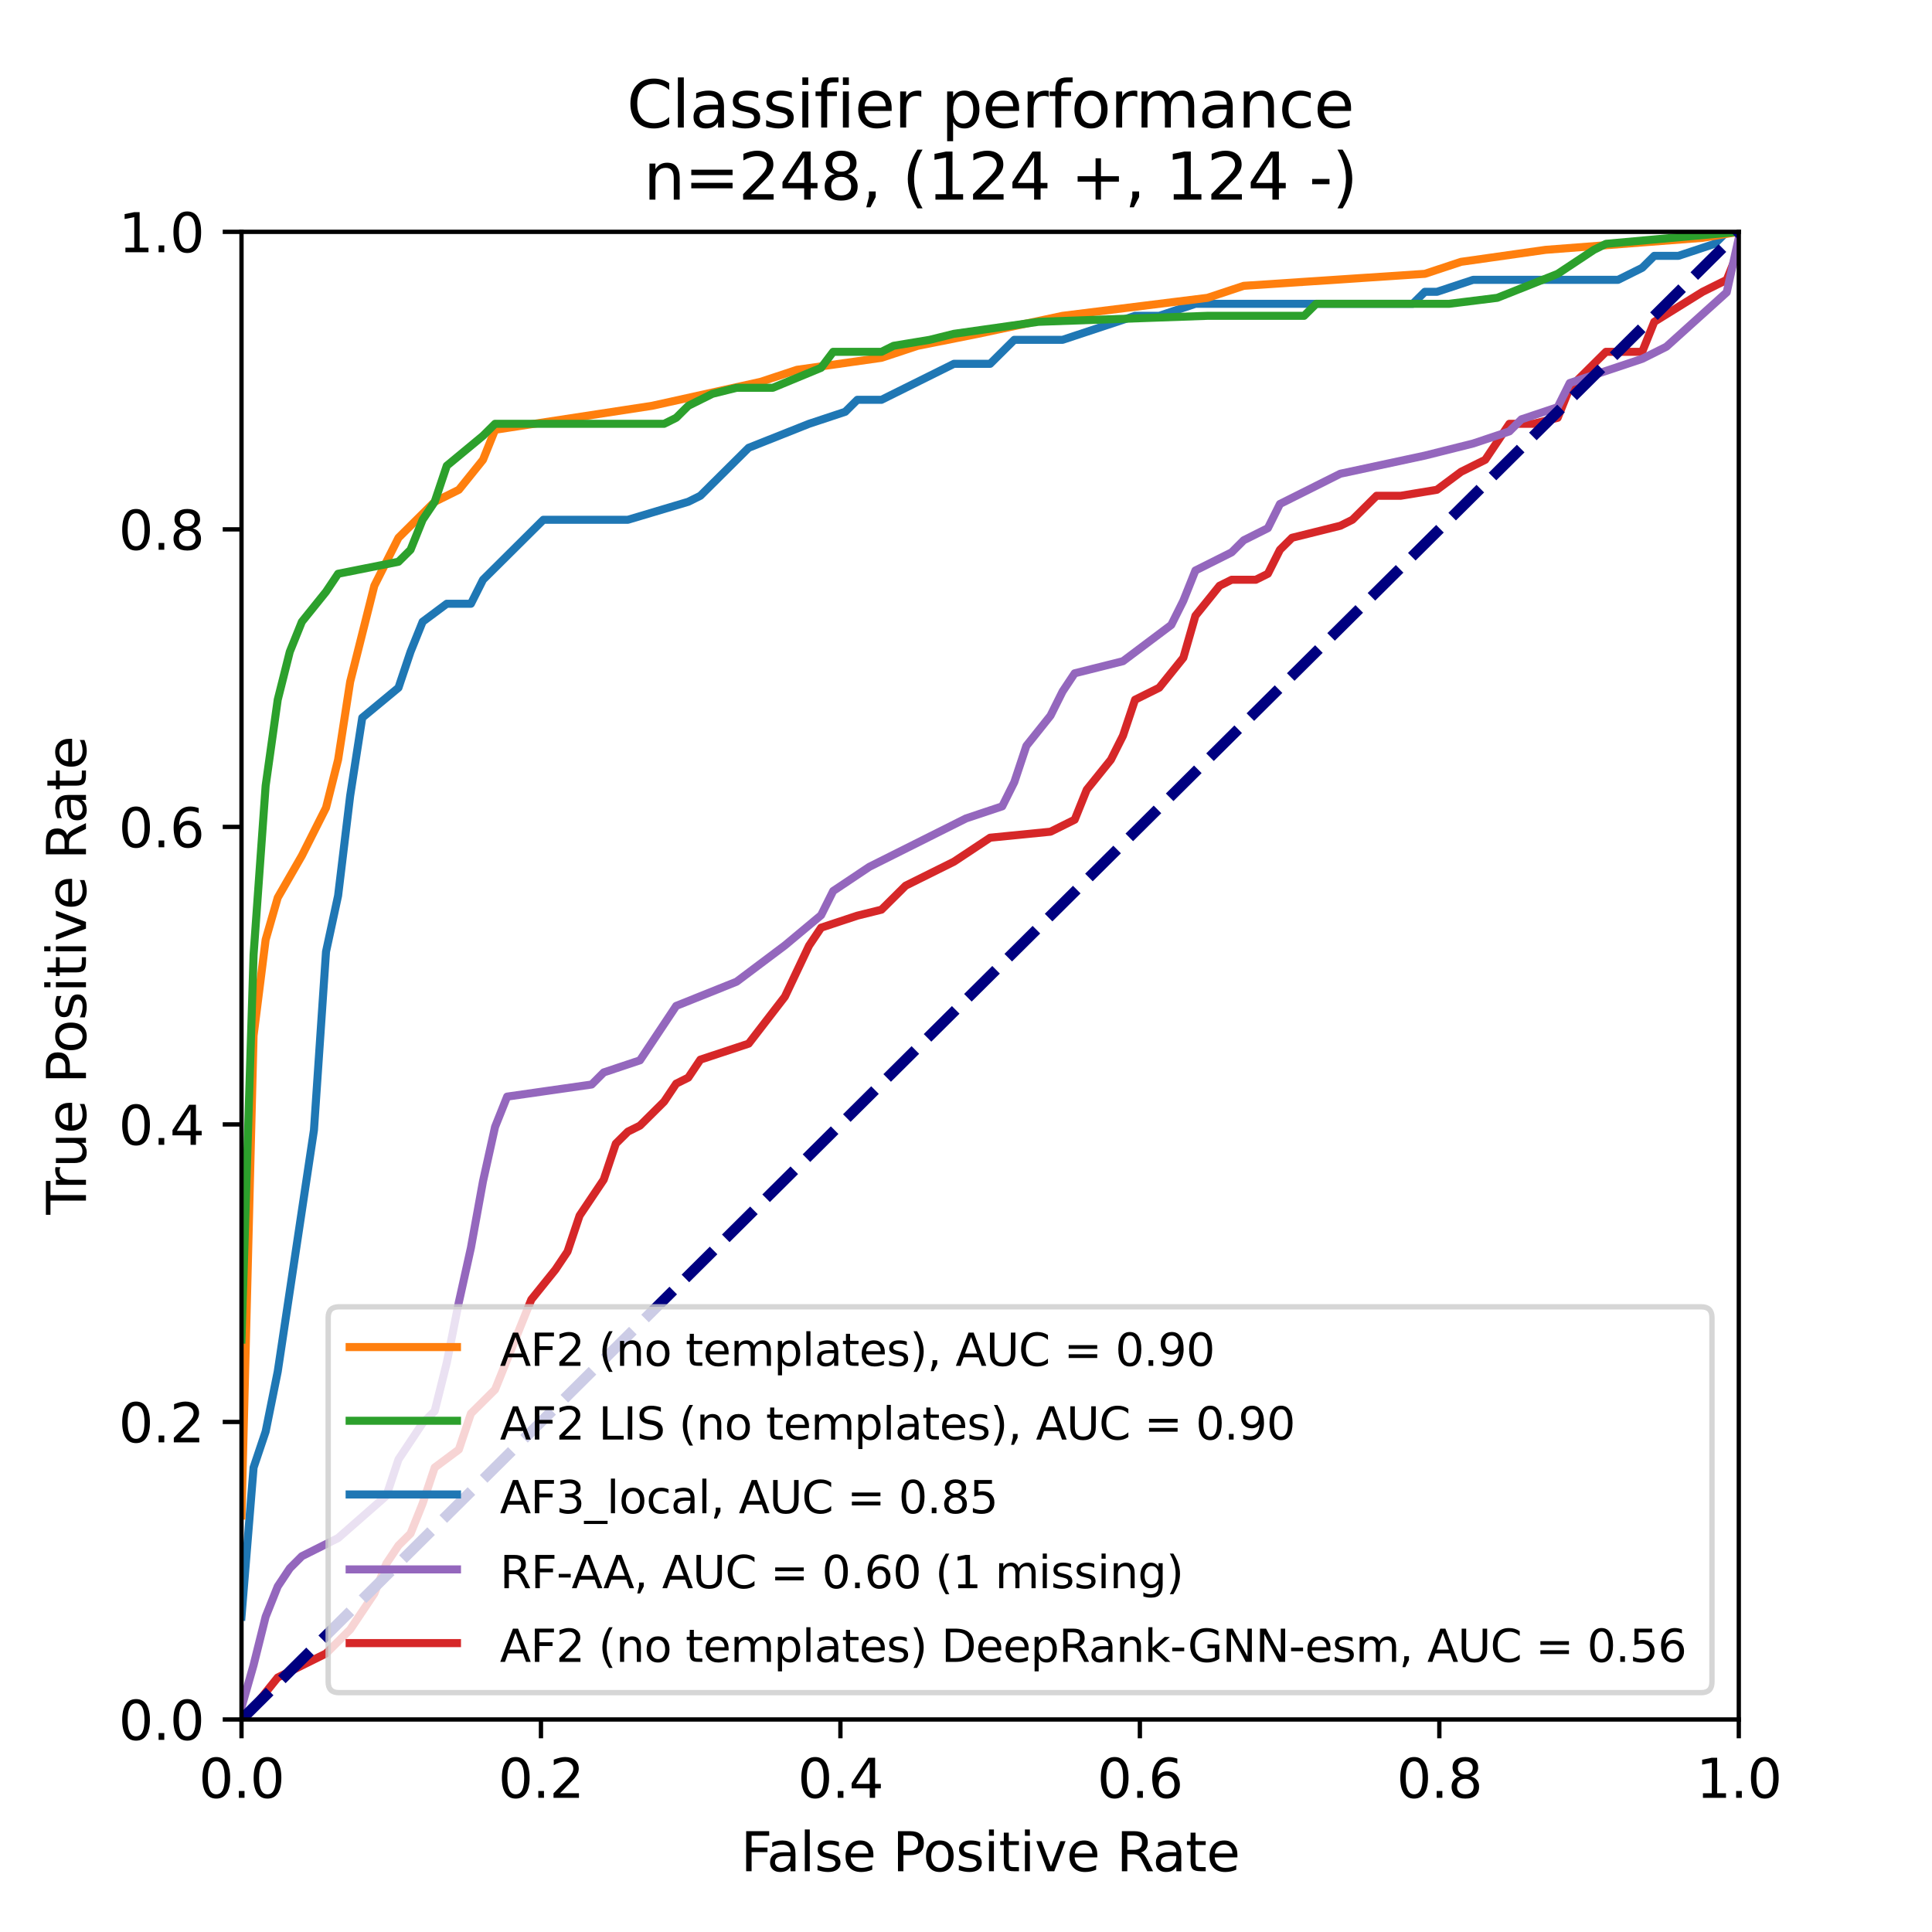 <?xml version="1.0" encoding="utf-8" standalone="no"?>
<!DOCTYPE svg PUBLIC "-//W3C//DTD SVG 1.1//EN"
  "http://www.w3.org/Graphics/SVG/1.1/DTD/svg11.dtd">
<svg xmlns:xlink="http://www.w3.org/1999/xlink" width="360pt" height="360pt" viewBox="0 0 360 360" xmlns="http://www.w3.org/2000/svg" version="1.1">
 <defs>
  <style type="text/css">*{stroke-linejoin: round; stroke-linecap: butt}</style>
 </defs>
 <g id="figure_1">
  <g id="patch_1">
   <path d="M 0 360 
L 360 360 
L 360 0 
L 0 0 
z
" style="fill: #ffffff"/>
  </g>
  <g id="axes_1">
   <g id="patch_2">
    <path d="M 45 320.4 
L 324 320.4 
L 324 43.2 
L 45 43.2 
z
" style="fill: #ffffff"/>
   </g>
   <g id="matplotlib.axis_1">
    <g id="xtick_1">
     <g id="line2d_1">
      <defs>
       <path id="m366163e152" d="M 0 0 
L 0 3.5 
" style="stroke: #000000; stroke-width: 0.8"/>
      </defs>
      <g>
       <use xlink:href="#m366163e152" x="45" y="320.4" style="stroke: #000000; stroke-width: 0.8"/>
      </g>
     </g>
     <g id="text_1">
      <!-- 0.0 -->
      <g transform="translate(37.048 334.998) scale(0.1 -0.1)">
       <defs>
        <path id="DejaVuSans-30" d="M 2034 4250 
Q 1547 4250 1301 3770 
Q 1056 3291 1056 2328 
Q 1056 1369 1301 889 
Q 1547 409 2034 409 
Q 2525 409 2770 889 
Q 3016 1369 3016 2328 
Q 3016 3291 2770 3770 
Q 2525 4250 2034 4250 
z
M 2034 4750 
Q 2819 4750 3233 4129 
Q 3647 3509 3647 2328 
Q 3647 1150 3233 529 
Q 2819 -91 2034 -91 
Q 1250 -91 836 529 
Q 422 1150 422 2328 
Q 422 3509 836 4129 
Q 1250 4750 2034 4750 
z
" transform="scale(0.016)"/>
        <path id="DejaVuSans-2e" d="M 684 794 
L 1344 794 
L 1344 0 
L 684 0 
L 684 794 
z
" transform="scale(0.016)"/>
       </defs>
       <use xlink:href="#DejaVuSans-30"/>
       <use xlink:href="#DejaVuSans-2e" transform="translate(63.623 0)"/>
       <use xlink:href="#DejaVuSans-30" transform="translate(95.41 0)"/>
      </g>
     </g>
    </g>
    <g id="xtick_2">
     <g id="line2d_2">
      <g>
       <use xlink:href="#m366163e152" x="100.8" y="320.4" style="stroke: #000000; stroke-width: 0.8"/>
      </g>
     </g>
     <g id="text_2">
      <!-- 0.2 -->
      <g transform="translate(92.848 334.998) scale(0.1 -0.1)">
       <defs>
        <path id="DejaVuSans-32" d="M 1228 531 
L 3431 531 
L 3431 0 
L 469 0 
L 469 531 
Q 828 903 1448 1529 
Q 2069 2156 2228 2338 
Q 2531 2678 2651 2914 
Q 2772 3150 2772 3378 
Q 2772 3750 2511 3984 
Q 2250 4219 1831 4219 
Q 1534 4219 1204 4116 
Q 875 4013 500 3803 
L 500 4441 
Q 881 4594 1212 4672 
Q 1544 4750 1819 4750 
Q 2544 4750 2975 4387 
Q 3406 4025 3406 3419 
Q 3406 3131 3298 2873 
Q 3191 2616 2906 2266 
Q 2828 2175 2409 1742 
Q 1991 1309 1228 531 
z
" transform="scale(0.016)"/>
       </defs>
       <use xlink:href="#DejaVuSans-30"/>
       <use xlink:href="#DejaVuSans-2e" transform="translate(63.623 0)"/>
       <use xlink:href="#DejaVuSans-32" transform="translate(95.41 0)"/>
      </g>
     </g>
    </g>
    <g id="xtick_3">
     <g id="line2d_3">
      <g>
       <use xlink:href="#m366163e152" x="156.6" y="320.4" style="stroke: #000000; stroke-width: 0.8"/>
      </g>
     </g>
     <g id="text_3">
      <!-- 0.4 -->
      <g transform="translate(148.648 334.998) scale(0.1 -0.1)">
       <defs>
        <path id="DejaVuSans-34" d="M 2419 4116 
L 825 1625 
L 2419 1625 
L 2419 4116 
z
M 2253 4666 
L 3047 4666 
L 3047 1625 
L 3713 1625 
L 3713 1100 
L 3047 1100 
L 3047 0 
L 2419 0 
L 2419 1100 
L 313 1100 
L 313 1709 
L 2253 4666 
z
" transform="scale(0.016)"/>
       </defs>
       <use xlink:href="#DejaVuSans-30"/>
       <use xlink:href="#DejaVuSans-2e" transform="translate(63.623 0)"/>
       <use xlink:href="#DejaVuSans-34" transform="translate(95.41 0)"/>
      </g>
     </g>
    </g>
    <g id="xtick_4">
     <g id="line2d_4">
      <g>
       <use xlink:href="#m366163e152" x="212.4" y="320.4" style="stroke: #000000; stroke-width: 0.8"/>
      </g>
     </g>
     <g id="text_4">
      <!-- 0.6 -->
      <g transform="translate(204.448 334.998) scale(0.1 -0.1)">
       <defs>
        <path id="DejaVuSans-36" d="M 2113 2584 
Q 1688 2584 1439 2293 
Q 1191 2003 1191 1497 
Q 1191 994 1439 701 
Q 1688 409 2113 409 
Q 2538 409 2786 701 
Q 3034 994 3034 1497 
Q 3034 2003 2786 2293 
Q 2538 2584 2113 2584 
z
M 3366 4563 
L 3366 3988 
Q 3128 4100 2886 4159 
Q 2644 4219 2406 4219 
Q 1781 4219 1451 3797 
Q 1122 3375 1075 2522 
Q 1259 2794 1537 2939 
Q 1816 3084 2150 3084 
Q 2853 3084 3261 2657 
Q 3669 2231 3669 1497 
Q 3669 778 3244 343 
Q 2819 -91 2113 -91 
Q 1303 -91 875 529 
Q 447 1150 447 2328 
Q 447 3434 972 4092 
Q 1497 4750 2381 4750 
Q 2619 4750 2861 4703 
Q 3103 4656 3366 4563 
z
" transform="scale(0.016)"/>
       </defs>
       <use xlink:href="#DejaVuSans-30"/>
       <use xlink:href="#DejaVuSans-2e" transform="translate(63.623 0)"/>
       <use xlink:href="#DejaVuSans-36" transform="translate(95.41 0)"/>
      </g>
     </g>
    </g>
    <g id="xtick_5">
     <g id="line2d_5">
      <g>
       <use xlink:href="#m366163e152" x="268.2" y="320.4" style="stroke: #000000; stroke-width: 0.8"/>
      </g>
     </g>
     <g id="text_5">
      <!-- 0.8 -->
      <g transform="translate(260.248 334.998) scale(0.1 -0.1)">
       <defs>
        <path id="DejaVuSans-38" d="M 2034 2216 
Q 1584 2216 1326 1975 
Q 1069 1734 1069 1313 
Q 1069 891 1326 650 
Q 1584 409 2034 409 
Q 2484 409 2743 651 
Q 3003 894 3003 1313 
Q 3003 1734 2745 1975 
Q 2488 2216 2034 2216 
z
M 1403 2484 
Q 997 2584 770 2862 
Q 544 3141 544 3541 
Q 544 4100 942 4425 
Q 1341 4750 2034 4750 
Q 2731 4750 3128 4425 
Q 3525 4100 3525 3541 
Q 3525 3141 3298 2862 
Q 3072 2584 2669 2484 
Q 3125 2378 3379 2068 
Q 3634 1759 3634 1313 
Q 3634 634 3220 271 
Q 2806 -91 2034 -91 
Q 1263 -91 848 271 
Q 434 634 434 1313 
Q 434 1759 690 2068 
Q 947 2378 1403 2484 
z
M 1172 3481 
Q 1172 3119 1398 2916 
Q 1625 2713 2034 2713 
Q 2441 2713 2670 2916 
Q 2900 3119 2900 3481 
Q 2900 3844 2670 4047 
Q 2441 4250 2034 4250 
Q 1625 4250 1398 4047 
Q 1172 3844 1172 3481 
z
" transform="scale(0.016)"/>
       </defs>
       <use xlink:href="#DejaVuSans-30"/>
       <use xlink:href="#DejaVuSans-2e" transform="translate(63.623 0)"/>
       <use xlink:href="#DejaVuSans-38" transform="translate(95.41 0)"/>
      </g>
     </g>
    </g>
    <g id="xtick_6">
     <g id="line2d_6">
      <g>
       <use xlink:href="#m366163e152" x="324" y="320.4" style="stroke: #000000; stroke-width: 0.8"/>
      </g>
     </g>
     <g id="text_6">
      <!-- 1.0 -->
      <g transform="translate(316.048 334.998) scale(0.1 -0.1)">
       <defs>
        <path id="DejaVuSans-31" d="M 794 531 
L 1825 531 
L 1825 4091 
L 703 3866 
L 703 4441 
L 1819 4666 
L 2450 4666 
L 2450 531 
L 3481 531 
L 3481 0 
L 794 0 
L 794 531 
z
" transform="scale(0.016)"/>
       </defs>
       <use xlink:href="#DejaVuSans-31"/>
       <use xlink:href="#DejaVuSans-2e" transform="translate(63.623 0)"/>
       <use xlink:href="#DejaVuSans-30" transform="translate(95.41 0)"/>
      </g>
     </g>
    </g>
    <g id="text_7">
     <!-- False Positive Rate -->
     <g transform="translate(138.034 348.677) scale(0.1 -0.1)">
      <defs>
       <path id="DejaVuSans-46" d="M 628 4666 
L 3309 4666 
L 3309 4134 
L 1259 4134 
L 1259 2759 
L 3109 2759 
L 3109 2228 
L 1259 2228 
L 1259 0 
L 628 0 
L 628 4666 
z
" transform="scale(0.016)"/>
       <path id="DejaVuSans-61" d="M 2194 1759 
Q 1497 1759 1228 1600 
Q 959 1441 959 1056 
Q 959 750 1161 570 
Q 1363 391 1709 391 
Q 2188 391 2477 730 
Q 2766 1069 2766 1631 
L 2766 1759 
L 2194 1759 
z
M 3341 1997 
L 3341 0 
L 2766 0 
L 2766 531 
Q 2569 213 2275 61 
Q 1981 -91 1556 -91 
Q 1019 -91 701 211 
Q 384 513 384 1019 
Q 384 1609 779 1909 
Q 1175 2209 1959 2209 
L 2766 2209 
L 2766 2266 
Q 2766 2663 2505 2880 
Q 2244 3097 1772 3097 
Q 1472 3097 1187 3025 
Q 903 2953 641 2809 
L 641 3341 
Q 956 3463 1253 3523 
Q 1550 3584 1831 3584 
Q 2591 3584 2966 3190 
Q 3341 2797 3341 1997 
z
" transform="scale(0.016)"/>
       <path id="DejaVuSans-6c" d="M 603 4863 
L 1178 4863 
L 1178 0 
L 603 0 
L 603 4863 
z
" transform="scale(0.016)"/>
       <path id="DejaVuSans-73" d="M 2834 3397 
L 2834 2853 
Q 2591 2978 2328 3040 
Q 2066 3103 1784 3103 
Q 1356 3103 1142 2972 
Q 928 2841 928 2578 
Q 928 2378 1081 2264 
Q 1234 2150 1697 2047 
L 1894 2003 
Q 2506 1872 2764 1633 
Q 3022 1394 3022 966 
Q 3022 478 2636 193 
Q 2250 -91 1575 -91 
Q 1294 -91 989 -36 
Q 684 19 347 128 
L 347 722 
Q 666 556 975 473 
Q 1284 391 1588 391 
Q 1994 391 2212 530 
Q 2431 669 2431 922 
Q 2431 1156 2273 1281 
Q 2116 1406 1581 1522 
L 1381 1569 
Q 847 1681 609 1914 
Q 372 2147 372 2553 
Q 372 3047 722 3315 
Q 1072 3584 1716 3584 
Q 2034 3584 2315 3537 
Q 2597 3491 2834 3397 
z
" transform="scale(0.016)"/>
       <path id="DejaVuSans-65" d="M 3597 1894 
L 3597 1613 
L 953 1613 
Q 991 1019 1311 708 
Q 1631 397 2203 397 
Q 2534 397 2845 478 
Q 3156 559 3463 722 
L 3463 178 
Q 3153 47 2828 -22 
Q 2503 -91 2169 -91 
Q 1331 -91 842 396 
Q 353 884 353 1716 
Q 353 2575 817 3079 
Q 1281 3584 2069 3584 
Q 2775 3584 3186 3129 
Q 3597 2675 3597 1894 
z
M 3022 2063 
Q 3016 2534 2758 2815 
Q 2500 3097 2075 3097 
Q 1594 3097 1305 2825 
Q 1016 2553 972 2059 
L 3022 2063 
z
" transform="scale(0.016)"/>
       <path id="DejaVuSans-20" transform="scale(0.016)"/>
       <path id="DejaVuSans-50" d="M 1259 4147 
L 1259 2394 
L 2053 2394 
Q 2494 2394 2734 2622 
Q 2975 2850 2975 3272 
Q 2975 3691 2734 3919 
Q 2494 4147 2053 4147 
L 1259 4147 
z
M 628 4666 
L 2053 4666 
Q 2838 4666 3239 4311 
Q 3641 3956 3641 3272 
Q 3641 2581 3239 2228 
Q 2838 1875 2053 1875 
L 1259 1875 
L 1259 0 
L 628 0 
L 628 4666 
z
" transform="scale(0.016)"/>
       <path id="DejaVuSans-6f" d="M 1959 3097 
Q 1497 3097 1228 2736 
Q 959 2375 959 1747 
Q 959 1119 1226 758 
Q 1494 397 1959 397 
Q 2419 397 2687 759 
Q 2956 1122 2956 1747 
Q 2956 2369 2687 2733 
Q 2419 3097 1959 3097 
z
M 1959 3584 
Q 2709 3584 3137 3096 
Q 3566 2609 3566 1747 
Q 3566 888 3137 398 
Q 2709 -91 1959 -91 
Q 1206 -91 779 398 
Q 353 888 353 1747 
Q 353 2609 779 3096 
Q 1206 3584 1959 3584 
z
" transform="scale(0.016)"/>
       <path id="DejaVuSans-69" d="M 603 3500 
L 1178 3500 
L 1178 0 
L 603 0 
L 603 3500 
z
M 603 4863 
L 1178 4863 
L 1178 4134 
L 603 4134 
L 603 4863 
z
" transform="scale(0.016)"/>
       <path id="DejaVuSans-74" d="M 1172 4494 
L 1172 3500 
L 2356 3500 
L 2356 3053 
L 1172 3053 
L 1172 1153 
Q 1172 725 1289 603 
Q 1406 481 1766 481 
L 2356 481 
L 2356 0 
L 1766 0 
Q 1100 0 847 248 
Q 594 497 594 1153 
L 594 3053 
L 172 3053 
L 172 3500 
L 594 3500 
L 594 4494 
L 1172 4494 
z
" transform="scale(0.016)"/>
       <path id="DejaVuSans-76" d="M 191 3500 
L 800 3500 
L 1894 563 
L 2988 3500 
L 3597 3500 
L 2284 0 
L 1503 0 
L 191 3500 
z
" transform="scale(0.016)"/>
       <path id="DejaVuSans-52" d="M 2841 2188 
Q 3044 2119 3236 1894 
Q 3428 1669 3622 1275 
L 4263 0 
L 3584 0 
L 2988 1197 
Q 2756 1666 2539 1819 
Q 2322 1972 1947 1972 
L 1259 1972 
L 1259 0 
L 628 0 
L 628 4666 
L 2053 4666 
Q 2853 4666 3247 4331 
Q 3641 3997 3641 3322 
Q 3641 2881 3436 2590 
Q 3231 2300 2841 2188 
z
M 1259 4147 
L 1259 2491 
L 2053 2491 
Q 2509 2491 2742 2702 
Q 2975 2913 2975 3322 
Q 2975 3731 2742 3939 
Q 2509 4147 2053 4147 
L 1259 4147 
z
" transform="scale(0.016)"/>
      </defs>
      <use xlink:href="#DejaVuSans-46"/>
      <use xlink:href="#DejaVuSans-61" transform="translate(48.395 0)"/>
      <use xlink:href="#DejaVuSans-6c" transform="translate(109.674 0)"/>
      <use xlink:href="#DejaVuSans-73" transform="translate(137.457 0)"/>
      <use xlink:href="#DejaVuSans-65" transform="translate(189.557 0)"/>
      <use xlink:href="#DejaVuSans-20" transform="translate(251.08 0)"/>
      <use xlink:href="#DejaVuSans-50" transform="translate(282.867 0)"/>
      <use xlink:href="#DejaVuSans-6f" transform="translate(339.545 0)"/>
      <use xlink:href="#DejaVuSans-73" transform="translate(400.727 0)"/>
      <use xlink:href="#DejaVuSans-69" transform="translate(452.826 0)"/>
      <use xlink:href="#DejaVuSans-74" transform="translate(480.609 0)"/>
      <use xlink:href="#DejaVuSans-69" transform="translate(519.818 0)"/>
      <use xlink:href="#DejaVuSans-76" transform="translate(547.602 0)"/>
      <use xlink:href="#DejaVuSans-65" transform="translate(606.781 0)"/>
      <use xlink:href="#DejaVuSans-20" transform="translate(668.305 0)"/>
      <use xlink:href="#DejaVuSans-52" transform="translate(700.092 0)"/>
      <use xlink:href="#DejaVuSans-61" transform="translate(767.324 0)"/>
      <use xlink:href="#DejaVuSans-74" transform="translate(828.604 0)"/>
      <use xlink:href="#DejaVuSans-65" transform="translate(867.812 0)"/>
     </g>
    </g>
   </g>
   <g id="matplotlib.axis_2">
    <g id="ytick_1">
     <g id="line2d_7">
      <defs>
       <path id="m0445bf4b36" d="M 0 0 
L -3.5 0 
" style="stroke: #000000; stroke-width: 0.8"/>
      </defs>
      <g>
       <use xlink:href="#m0445bf4b36" x="45" y="320.4" style="stroke: #000000; stroke-width: 0.8"/>
      </g>
     </g>
     <g id="text_8">
      <!-- 0.0 -->
      <g transform="translate(22.097 324.199) scale(0.1 -0.1)">
       <use xlink:href="#DejaVuSans-30"/>
       <use xlink:href="#DejaVuSans-2e" transform="translate(63.623 0)"/>
       <use xlink:href="#DejaVuSans-30" transform="translate(95.41 0)"/>
      </g>
     </g>
    </g>
    <g id="ytick_2">
     <g id="line2d_8">
      <g>
       <use xlink:href="#m0445bf4b36" x="45" y="264.96" style="stroke: #000000; stroke-width: 0.8"/>
      </g>
     </g>
     <g id="text_9">
      <!-- 0.2 -->
      <g transform="translate(22.097 268.759) scale(0.1 -0.1)">
       <use xlink:href="#DejaVuSans-30"/>
       <use xlink:href="#DejaVuSans-2e" transform="translate(63.623 0)"/>
       <use xlink:href="#DejaVuSans-32" transform="translate(95.41 0)"/>
      </g>
     </g>
    </g>
    <g id="ytick_3">
     <g id="line2d_9">
      <g>
       <use xlink:href="#m0445bf4b36" x="45" y="209.52" style="stroke: #000000; stroke-width: 0.8"/>
      </g>
     </g>
     <g id="text_10">
      <!-- 0.4 -->
      <g transform="translate(22.097 213.319) scale(0.1 -0.1)">
       <use xlink:href="#DejaVuSans-30"/>
       <use xlink:href="#DejaVuSans-2e" transform="translate(63.623 0)"/>
       <use xlink:href="#DejaVuSans-34" transform="translate(95.41 0)"/>
      </g>
     </g>
    </g>
    <g id="ytick_4">
     <g id="line2d_10">
      <g>
       <use xlink:href="#m0445bf4b36" x="45" y="154.08" style="stroke: #000000; stroke-width: 0.8"/>
      </g>
     </g>
     <g id="text_11">
      <!-- 0.6 -->
      <g transform="translate(22.097 157.879) scale(0.1 -0.1)">
       <use xlink:href="#DejaVuSans-30"/>
       <use xlink:href="#DejaVuSans-2e" transform="translate(63.623 0)"/>
       <use xlink:href="#DejaVuSans-36" transform="translate(95.41 0)"/>
      </g>
     </g>
    </g>
    <g id="ytick_5">
     <g id="line2d_11">
      <g>
       <use xlink:href="#m0445bf4b36" x="45" y="98.64" style="stroke: #000000; stroke-width: 0.8"/>
      </g>
     </g>
     <g id="text_12">
      <!-- 0.8 -->
      <g transform="translate(22.097 102.439) scale(0.1 -0.1)">
       <use xlink:href="#DejaVuSans-30"/>
       <use xlink:href="#DejaVuSans-2e" transform="translate(63.623 0)"/>
       <use xlink:href="#DejaVuSans-38" transform="translate(95.41 0)"/>
      </g>
     </g>
    </g>
    <g id="ytick_6">
     <g id="line2d_12">
      <g>
       <use xlink:href="#m0445bf4b36" x="45" y="43.2" style="stroke: #000000; stroke-width: 0.8"/>
      </g>
     </g>
     <g id="text_13">
      <!-- 1.0 -->
      <g transform="translate(22.097 46.999) scale(0.1 -0.1)">
       <use xlink:href="#DejaVuSans-31"/>
       <use xlink:href="#DejaVuSans-2e" transform="translate(63.623 0)"/>
       <use xlink:href="#DejaVuSans-30" transform="translate(95.41 0)"/>
      </g>
     </g>
    </g>
    <g id="text_14">
     <!-- True Positive Rate -->
     <g transform="translate(16.017 226.33) rotate(-90) scale(0.1 -0.1)">
      <defs>
       <path id="DejaVuSans-54" d="M -19 4666 
L 3928 4666 
L 3928 4134 
L 2272 4134 
L 2272 0 
L 1638 0 
L 1638 4134 
L -19 4134 
L -19 4666 
z
" transform="scale(0.016)"/>
       <path id="DejaVuSans-72" d="M 2631 2963 
Q 2534 3019 2420 3045 
Q 2306 3072 2169 3072 
Q 1681 3072 1420 2755 
Q 1159 2438 1159 1844 
L 1159 0 
L 581 0 
L 581 3500 
L 1159 3500 
L 1159 2956 
Q 1341 3275 1631 3429 
Q 1922 3584 2338 3584 
Q 2397 3584 2469 3576 
Q 2541 3569 2628 3553 
L 2631 2963 
z
" transform="scale(0.016)"/>
       <path id="DejaVuSans-75" d="M 544 1381 
L 544 3500 
L 1119 3500 
L 1119 1403 
Q 1119 906 1312 657 
Q 1506 409 1894 409 
Q 2359 409 2629 706 
Q 2900 1003 2900 1516 
L 2900 3500 
L 3475 3500 
L 3475 0 
L 2900 0 
L 2900 538 
Q 2691 219 2414 64 
Q 2138 -91 1772 -91 
Q 1169 -91 856 284 
Q 544 659 544 1381 
z
M 1991 3584 
L 1991 3584 
z
" transform="scale(0.016)"/>
      </defs>
      <use xlink:href="#DejaVuSans-54"/>
      <use xlink:href="#DejaVuSans-72" transform="translate(46.334 0)"/>
      <use xlink:href="#DejaVuSans-75" transform="translate(87.447 0)"/>
      <use xlink:href="#DejaVuSans-65" transform="translate(150.826 0)"/>
      <use xlink:href="#DejaVuSans-20" transform="translate(212.35 0)"/>
      <use xlink:href="#DejaVuSans-50" transform="translate(244.137 0)"/>
      <use xlink:href="#DejaVuSans-6f" transform="translate(300.814 0)"/>
      <use xlink:href="#DejaVuSans-73" transform="translate(361.996 0)"/>
      <use xlink:href="#DejaVuSans-69" transform="translate(414.096 0)"/>
      <use xlink:href="#DejaVuSans-74" transform="translate(441.879 0)"/>
      <use xlink:href="#DejaVuSans-69" transform="translate(481.088 0)"/>
      <use xlink:href="#DejaVuSans-76" transform="translate(508.871 0)"/>
      <use xlink:href="#DejaVuSans-65" transform="translate(568.051 0)"/>
      <use xlink:href="#DejaVuSans-20" transform="translate(629.574 0)"/>
      <use xlink:href="#DejaVuSans-52" transform="translate(661.361 0)"/>
      <use xlink:href="#DejaVuSans-61" transform="translate(728.594 0)"/>
      <use xlink:href="#DejaVuSans-74" transform="translate(789.873 0)"/>
      <use xlink:href="#DejaVuSans-65" transform="translate(829.082 0)"/>
     </g>
    </g>
   </g>
   <g id="line2d_13">
    <path d="M 45 301.239 
L 47.25 273.455 
L 49.5 266.748 
L 51.75 255.571 
L 58.5 210.582 
L 60.75 177.329 
L 63 166.897 
L 65.25 148.268 
L 67.5 133.737 
L 74.25 128.148 
L 76.5 121.442 
L 78.75 115.853 
L 83.25 112.5 
L 87.75 112.5 
L 90 108.029 
L 94.5 103.558 
L 101.25 96.852 
L 108 96.852 
L 117 96.852 
L 128.25 93.498 
L 130.5 92.381 
L 139.5 83.439 
L 150.75 78.968 
L 157.5 76.732 
L 159.75 74.497 
L 164.25 74.497 
L 168.75 72.261 
L 177.75 67.79 
L 184.5 67.79 
L 189 63.319 
L 198 63.319 
L 211.5 58.848 
L 216 58.848 
L 222.75 56.613 
L 227.25 56.613 
L 229.5 56.613 
L 245.25 56.613 
L 258.75 56.613 
L 263.25 56.613 
L 265.5 54.377 
L 267.75 54.377 
L 274.5 52.142 
L 279 52.142 
L 292.5 52.142 
L 297 52.142 
L 301.5 52.142 
L 306 49.906 
L 308.25 47.671 
L 312.75 47.671 
L 319.5 45.435 
L 321.75 43.2 
L 324 43.2 
" clip-path="url(#p04b42961ff)" style="fill: none; stroke: #1f77b4; stroke-width: 1.5; stroke-linecap: square"/>
   </g>
   <g id="line2d_14">
    <path d="M 45 282.397 
L 47.25 192.977 
L 49.5 175.094 
L 51.75 167.269 
L 56.25 159.445 
L 58.5 154.974 
L 60.75 150.503 
L 63 141.561 
L 65.25 127.031 
L 67.5 118.089 
L 69.75 109.147 
L 74.25 100.205 
L 76.5 97.969 
L 78.75 95.734 
L 81 93.498 
L 85.5 91.263 
L 90 85.674 
L 92.25 80.085 
L 121.5 75.615 
L 141.75 71.144 
L 148.5 68.908 
L 164.25 66.673 
L 171 64.437 
L 182.25 62.202 
L 198 58.848 
L 225 55.495 
L 231.75 53.26 
L 265.5 51.024 
L 272.25 48.789 
L 288 46.553 
L 317.25 44.318 
L 324 43.2 
" clip-path="url(#p04b42961ff)" style="fill: none; stroke: #ff7f0e; stroke-width: 1.5; stroke-linecap: square"/>
   </g>
   <g id="line2d_15">
    <path d="M 45 249.61 
L 47.25 177.888 
L 49.5 146.405 
L 51.75 130.384 
L 54 121.442 
L 56.25 115.853 
L 60.75 110.265 
L 63 106.911 
L 74.25 104.676 
L 76.5 102.44 
L 78.75 96.852 
L 81 93.498 
L 83.25 86.792 
L 90 81.203 
L 92.25 78.968 
L 96.75 78.968 
L 110.25 78.968 
L 112.5 78.968 
L 117 78.968 
L 119.25 78.968 
L 123.75 78.968 
L 126 77.85 
L 128.25 75.615 
L 132.75 73.379 
L 137.25 72.261 
L 141.75 72.261 
L 144 72.261 
L 153 68.535 
L 155.25 65.555 
L 164.25 65.555 
L 166.5 64.437 
L 173.25 63.319 
L 177.75 62.202 
L 193.5 59.966 
L 225 58.848 
L 234 58.848 
L 243 58.848 
L 245.25 56.613 
L 249.75 56.613 
L 254.25 56.613 
L 265.5 56.613 
L 270 56.613 
L 279 55.495 
L 290.25 51.024 
L 297 46.553 
L 299.25 45.435 
L 324 43.2 
" clip-path="url(#p04b42961ff)" style="fill: none; stroke: #2ca02c; stroke-width: 1.5; stroke-linecap: square"/>
   </g>
   <g id="line2d_16">
    <path d="M 45 320.4 
L 47.25 318.165 
L 51.75 312.576 
L 60.75 308.105 
L 63 305.869 
L 65.25 303.634 
L 67.5 300.281 
L 69.75 296.927 
L 72 291.339 
L 74.25 287.985 
L 76.5 285.75 
L 78.75 280.161 
L 81 273.455 
L 85.5 270.102 
L 87.75 263.395 
L 92.25 258.924 
L 94.5 253.335 
L 96.75 247.747 
L 99 242.158 
L 103.5 236.569 
L 105.75 233.216 
L 108 226.51 
L 112.5 219.803 
L 114.75 213.097 
L 117 210.861 
L 119.25 209.744 
L 121.5 207.508 
L 123.75 205.273 
L 126 201.919 
L 128.25 200.802 
L 130.5 197.448 
L 139.5 194.468 
L 146.25 185.712 
L 150.75 176.211 
L 153 172.858 
L 159.75 170.623 
L 164.25 169.505 
L 168.75 165.034 
L 177.75 160.563 
L 184.5 156.092 
L 195.75 154.974 
L 200.25 152.739 
L 202.5 147.15 
L 207 141.561 
L 209.25 137.09 
L 211.5 130.384 
L 216 128.148 
L 220.5 122.56 
L 222.75 114.735 
L 227.25 109.147 
L 229.5 108.029 
L 234 108.029 
L 236.25 106.911 
L 238.5 102.44 
L 240.75 100.205 
L 245.25 99.087 
L 249.75 97.969 
L 252 96.852 
L 256.5 92.381 
L 261 92.381 
L 267.75 91.263 
L 272.25 87.91 
L 276.75 85.674 
L 279 82.321 
L 281.25 78.968 
L 285.75 78.968 
L 290.25 77.85 
L 292.5 72.261 
L 297 67.79 
L 299.25 65.555 
L 306 65.555 
L 308.25 59.966 
L 317.25 54.377 
L 321.75 52.142 
L 324 46.553 
" clip-path="url(#p04b42961ff)" style="fill: none; stroke: #d62728; stroke-width: 1.5; stroke-linecap: square"/>
   </g>
   <g id="line2d_17">
    <path d="M 45 318.146 
L 47.25 310.259 
L 49.5 301.244 
L 51.75 295.61 
L 54 292.229 
L 56.25 289.976 
L 63 286.595 
L 72 278.707 
L 74.25 271.946 
L 76.5 268.566 
L 78.75 265.185 
L 81 262.932 
L 83.25 253.917 
L 85.5 242.649 
L 87.75 232.507 
L 90 220.112 
L 92.25 209.971 
L 94.5 204.337 
L 110.25 202.083 
L 112.5 199.829 
L 119.25 197.576 
L 121.5 194.195 
L 123.75 190.815 
L 126 187.434 
L 137.25 182.927 
L 146.25 176.166 
L 153 170.532 
L 155.25 166.024 
L 162 161.517 
L 166.5 159.263 
L 173.25 155.883 
L 180 152.502 
L 186.75 150.249 
L 189 145.741 
L 191.25 138.98 
L 195.75 133.346 
L 198 128.839 
L 200.25 125.459 
L 209.25 123.205 
L 213.75 119.824 
L 218.25 116.444 
L 220.5 111.937 
L 222.75 106.302 
L 229.5 102.922 
L 231.75 100.668 
L 236.25 98.415 
L 238.5 93.907 
L 249.75 88.273 
L 265.5 84.893 
L 274.5 82.639 
L 281.25 80.385 
L 283.5 78.132 
L 290.25 75.878 
L 292.5 71.371 
L 306 66.863 
L 310.5 64.61 
L 321.75 54.468 
L 324 44.327 
" clip-path="url(#p04b42961ff)" style="fill: none; stroke: #9467bd; stroke-width: 1.5; stroke-linecap: square"/>
   </g>
   <g id="line2d_18">
    <path d="M 45 320.4 
L 324 43.2 
" clip-path="url(#p04b42961ff)" style="fill: none; stroke-dasharray: 7.4,3.2; stroke-dashoffset: 0; stroke: #000080; stroke-width: 2"/>
   </g>
   <g id="patch_3">
    <path d="M 45 320.4 
L 45 43.2 
" style="fill: none; stroke: #000000; stroke-width: 0.8; stroke-linejoin: miter; stroke-linecap: square"/>
   </g>
   <g id="patch_4">
    <path d="M 324 320.4 
L 324 43.2 
" style="fill: none; stroke: #000000; stroke-width: 0.8; stroke-linejoin: miter; stroke-linecap: square"/>
   </g>
   <g id="patch_5">
    <path d="M 45 320.4 
L 324 320.4 
" style="fill: none; stroke: #000000; stroke-width: 0.8; stroke-linejoin: miter; stroke-linecap: square"/>
   </g>
   <g id="patch_6">
    <path d="M 45 43.2 
L 324 43.2 
" style="fill: none; stroke: #000000; stroke-width: 0.8; stroke-linejoin: miter; stroke-linecap: square"/>
   </g>
   <g id="text_15">
    <!-- Classifier performance -->
    <g transform="translate(116.777 23.763) scale(0.12 -0.12)">
     <defs>
      <path id="DejaVuSans-43" d="M 4122 4306 
L 4122 3641 
Q 3803 3938 3442 4084 
Q 3081 4231 2675 4231 
Q 1875 4231 1450 3742 
Q 1025 3253 1025 2328 
Q 1025 1406 1450 917 
Q 1875 428 2675 428 
Q 3081 428 3442 575 
Q 3803 722 4122 1019 
L 4122 359 
Q 3791 134 3420 21 
Q 3050 -91 2638 -91 
Q 1578 -91 968 557 
Q 359 1206 359 2328 
Q 359 3453 968 4101 
Q 1578 4750 2638 4750 
Q 3056 4750 3426 4639 
Q 3797 4528 4122 4306 
z
" transform="scale(0.016)"/>
      <path id="DejaVuSans-66" d="M 2375 4863 
L 2375 4384 
L 1825 4384 
Q 1516 4384 1395 4259 
Q 1275 4134 1275 3809 
L 1275 3500 
L 2222 3500 
L 2222 3053 
L 1275 3053 
L 1275 0 
L 697 0 
L 697 3053 
L 147 3053 
L 147 3500 
L 697 3500 
L 697 3744 
Q 697 4328 969 4595 
Q 1241 4863 1831 4863 
L 2375 4863 
z
" transform="scale(0.016)"/>
      <path id="DejaVuSans-70" d="M 1159 525 
L 1159 -1331 
L 581 -1331 
L 581 3500 
L 1159 3500 
L 1159 2969 
Q 1341 3281 1617 3432 
Q 1894 3584 2278 3584 
Q 2916 3584 3314 3078 
Q 3713 2572 3713 1747 
Q 3713 922 3314 415 
Q 2916 -91 2278 -91 
Q 1894 -91 1617 61 
Q 1341 213 1159 525 
z
M 3116 1747 
Q 3116 2381 2855 2742 
Q 2594 3103 2138 3103 
Q 1681 3103 1420 2742 
Q 1159 2381 1159 1747 
Q 1159 1113 1420 752 
Q 1681 391 2138 391 
Q 2594 391 2855 752 
Q 3116 1113 3116 1747 
z
" transform="scale(0.016)"/>
      <path id="DejaVuSans-6d" d="M 3328 2828 
Q 3544 3216 3844 3400 
Q 4144 3584 4550 3584 
Q 5097 3584 5394 3201 
Q 5691 2819 5691 2113 
L 5691 0 
L 5113 0 
L 5113 2094 
Q 5113 2597 4934 2840 
Q 4756 3084 4391 3084 
Q 3944 3084 3684 2787 
Q 3425 2491 3425 1978 
L 3425 0 
L 2847 0 
L 2847 2094 
Q 2847 2600 2669 2842 
Q 2491 3084 2119 3084 
Q 1678 3084 1418 2786 
Q 1159 2488 1159 1978 
L 1159 0 
L 581 0 
L 581 3500 
L 1159 3500 
L 1159 2956 
Q 1356 3278 1631 3431 
Q 1906 3584 2284 3584 
Q 2666 3584 2933 3390 
Q 3200 3197 3328 2828 
z
" transform="scale(0.016)"/>
      <path id="DejaVuSans-6e" d="M 3513 2113 
L 3513 0 
L 2938 0 
L 2938 2094 
Q 2938 2591 2744 2837 
Q 2550 3084 2163 3084 
Q 1697 3084 1428 2787 
Q 1159 2491 1159 1978 
L 1159 0 
L 581 0 
L 581 3500 
L 1159 3500 
L 1159 2956 
Q 1366 3272 1645 3428 
Q 1925 3584 2291 3584 
Q 2894 3584 3203 3211 
Q 3513 2838 3513 2113 
z
" transform="scale(0.016)"/>
      <path id="DejaVuSans-63" d="M 3122 3366 
L 3122 2828 
Q 2878 2963 2633 3030 
Q 2388 3097 2138 3097 
Q 1578 3097 1268 2742 
Q 959 2388 959 1747 
Q 959 1106 1268 751 
Q 1578 397 2138 397 
Q 2388 397 2633 464 
Q 2878 531 3122 666 
L 3122 134 
Q 2881 22 2623 -34 
Q 2366 -91 2075 -91 
Q 1284 -91 818 406 
Q 353 903 353 1747 
Q 353 2603 823 3093 
Q 1294 3584 2113 3584 
Q 2378 3584 2631 3529 
Q 2884 3475 3122 3366 
z
" transform="scale(0.016)"/>
     </defs>
     <use xlink:href="#DejaVuSans-43"/>
     <use xlink:href="#DejaVuSans-6c" transform="translate(69.824 0)"/>
     <use xlink:href="#DejaVuSans-61" transform="translate(97.607 0)"/>
     <use xlink:href="#DejaVuSans-73" transform="translate(158.887 0)"/>
     <use xlink:href="#DejaVuSans-73" transform="translate(210.986 0)"/>
     <use xlink:href="#DejaVuSans-69" transform="translate(263.086 0)"/>
     <use xlink:href="#DejaVuSans-66" transform="translate(290.869 0)"/>
     <use xlink:href="#DejaVuSans-69" transform="translate(326.074 0)"/>
     <use xlink:href="#DejaVuSans-65" transform="translate(353.857 0)"/>
     <use xlink:href="#DejaVuSans-72" transform="translate(415.381 0)"/>
     <use xlink:href="#DejaVuSans-20" transform="translate(456.494 0)"/>
     <use xlink:href="#DejaVuSans-70" transform="translate(488.281 0)"/>
     <use xlink:href="#DejaVuSans-65" transform="translate(551.758 0)"/>
     <use xlink:href="#DejaVuSans-72" transform="translate(613.281 0)"/>
     <use xlink:href="#DejaVuSans-66" transform="translate(654.395 0)"/>
     <use xlink:href="#DejaVuSans-6f" transform="translate(689.6 0)"/>
     <use xlink:href="#DejaVuSans-72" transform="translate(750.781 0)"/>
     <use xlink:href="#DejaVuSans-6d" transform="translate(790.145 0)"/>
     <use xlink:href="#DejaVuSans-61" transform="translate(887.557 0)"/>
     <use xlink:href="#DejaVuSans-6e" transform="translate(948.836 0)"/>
     <use xlink:href="#DejaVuSans-63" transform="translate(1012.215 0)"/>
     <use xlink:href="#DejaVuSans-65" transform="translate(1067.195 0)"/>
    </g>
    <!--  n=248, (124 +, 124 -) -->
    <g transform="translate(116.09 37.2) scale(0.12 -0.12)">
     <defs>
      <path id="DejaVuSans-3d" d="M 678 2906 
L 4684 2906 
L 4684 2381 
L 678 2381 
L 678 2906 
z
M 678 1631 
L 4684 1631 
L 4684 1100 
L 678 1100 
L 678 1631 
z
" transform="scale(0.016)"/>
      <path id="DejaVuSans-2c" d="M 750 794 
L 1409 794 
L 1409 256 
L 897 -744 
L 494 -744 
L 750 256 
L 750 794 
z
" transform="scale(0.016)"/>
      <path id="DejaVuSans-28" d="M 1984 4856 
Q 1566 4138 1362 3434 
Q 1159 2731 1159 2009 
Q 1159 1288 1364 580 
Q 1569 -128 1984 -844 
L 1484 -844 
Q 1016 -109 783 600 
Q 550 1309 550 2009 
Q 550 2706 781 3412 
Q 1013 4119 1484 4856 
L 1984 4856 
z
" transform="scale(0.016)"/>
      <path id="DejaVuSans-2b" d="M 2944 4013 
L 2944 2272 
L 4684 2272 
L 4684 1741 
L 2944 1741 
L 2944 0 
L 2419 0 
L 2419 1741 
L 678 1741 
L 678 2272 
L 2419 2272 
L 2419 4013 
L 2944 4013 
z
" transform="scale(0.016)"/>
      <path id="DejaVuSans-2d" d="M 313 2009 
L 1997 2009 
L 1997 1497 
L 313 1497 
L 313 2009 
z
" transform="scale(0.016)"/>
      <path id="DejaVuSans-29" d="M 513 4856 
L 1013 4856 
Q 1481 4119 1714 3412 
Q 1947 2706 1947 2009 
Q 1947 1309 1714 600 
Q 1481 -109 1013 -844 
L 513 -844 
Q 928 -128 1133 580 
Q 1338 1288 1338 2009 
Q 1338 2731 1133 3434 
Q 928 4138 513 4856 
z
" transform="scale(0.016)"/>
     </defs>
     <use xlink:href="#DejaVuSans-20"/>
     <use xlink:href="#DejaVuSans-6e" transform="translate(31.787 0)"/>
     <use xlink:href="#DejaVuSans-3d" transform="translate(95.166 0)"/>
     <use xlink:href="#DejaVuSans-32" transform="translate(178.955 0)"/>
     <use xlink:href="#DejaVuSans-34" transform="translate(242.578 0)"/>
     <use xlink:href="#DejaVuSans-38" transform="translate(306.201 0)"/>
     <use xlink:href="#DejaVuSans-2c" transform="translate(369.824 0)"/>
     <use xlink:href="#DejaVuSans-20" transform="translate(401.611 0)"/>
     <use xlink:href="#DejaVuSans-28" transform="translate(433.398 0)"/>
     <use xlink:href="#DejaVuSans-31" transform="translate(472.412 0)"/>
     <use xlink:href="#DejaVuSans-32" transform="translate(536.035 0)"/>
     <use xlink:href="#DejaVuSans-34" transform="translate(599.658 0)"/>
     <use xlink:href="#DejaVuSans-20" transform="translate(663.281 0)"/>
     <use xlink:href="#DejaVuSans-2b" transform="translate(695.068 0)"/>
     <use xlink:href="#DejaVuSans-2c" transform="translate(778.857 0)"/>
     <use xlink:href="#DejaVuSans-20" transform="translate(810.645 0)"/>
     <use xlink:href="#DejaVuSans-31" transform="translate(842.432 0)"/>
     <use xlink:href="#DejaVuSans-32" transform="translate(906.055 0)"/>
     <use xlink:href="#DejaVuSans-34" transform="translate(969.678 0)"/>
     <use xlink:href="#DejaVuSans-20" transform="translate(1033.301 0)"/>
     <use xlink:href="#DejaVuSans-2d" transform="translate(1065.088 0)"/>
     <use xlink:href="#DejaVuSans-29" transform="translate(1101.172 0)"/>
    </g>
   </g>
   <g id="legend_1">
    <g id="patch_7">
     <path d="M 63.15 315.4 
L 317 315.4 
Q 319 315.4 319 313.4 
L 319 245.506 
Q 319 243.506 317 243.506 
L 63.15 243.506 
Q 61.15 243.506 61.15 245.506 
L 61.15 313.4 
Q 61.15 315.4 63.15 315.4 
z
" style="fill: #ffffff; opacity: 0.8; stroke: #cccccc; stroke-linejoin: miter"/>
    </g>
    <g id="line2d_19">
     <path d="M 65.15 251.006 
L 75.15 251.006 
L 85.15 251.006 
" style="fill: none; stroke: #ff7f0e; stroke-width: 1.5; stroke-linecap: square"/>
    </g>
    <g id="text_16">
     <!-- AF2 (no templates), AUC = 0.90 -->
     <g transform="translate(93.15 254.506) scale(0.083 -0.083)">
      <defs>
       <path id="DejaVuSans-41" d="M 2188 4044 
L 1331 1722 
L 3047 1722 
L 2188 4044 
z
M 1831 4666 
L 2547 4666 
L 4325 0 
L 3669 0 
L 3244 1197 
L 1141 1197 
L 716 0 
L 50 0 
L 1831 4666 
z
" transform="scale(0.016)"/>
       <path id="DejaVuSans-55" d="M 556 4666 
L 1191 4666 
L 1191 1831 
Q 1191 1081 1462 751 
Q 1734 422 2344 422 
Q 2950 422 3222 751 
Q 3494 1081 3494 1831 
L 3494 4666 
L 4128 4666 
L 4128 1753 
Q 4128 841 3676 375 
Q 3225 -91 2344 -91 
Q 1459 -91 1007 375 
Q 556 841 556 1753 
L 556 4666 
z
" transform="scale(0.016)"/>
       <path id="DejaVuSans-39" d="M 703 97 
L 703 672 
Q 941 559 1184 500 
Q 1428 441 1663 441 
Q 2288 441 2617 861 
Q 2947 1281 2994 2138 
Q 2813 1869 2534 1725 
Q 2256 1581 1919 1581 
Q 1219 1581 811 2004 
Q 403 2428 403 3163 
Q 403 3881 828 4315 
Q 1253 4750 1959 4750 
Q 2769 4750 3195 4129 
Q 3622 3509 3622 2328 
Q 3622 1225 3098 567 
Q 2575 -91 1691 -91 
Q 1453 -91 1209 -44 
Q 966 3 703 97 
z
M 1959 2075 
Q 2384 2075 2632 2365 
Q 2881 2656 2881 3163 
Q 2881 3666 2632 3958 
Q 2384 4250 1959 4250 
Q 1534 4250 1286 3958 
Q 1038 3666 1038 3163 
Q 1038 2656 1286 2365 
Q 1534 2075 1959 2075 
z
" transform="scale(0.016)"/>
      </defs>
      <use xlink:href="#DejaVuSans-41"/>
      <use xlink:href="#DejaVuSans-46" transform="translate(68.408 0)"/>
      <use xlink:href="#DejaVuSans-32" transform="translate(125.928 0)"/>
      <use xlink:href="#DejaVuSans-20" transform="translate(189.551 0)"/>
      <use xlink:href="#DejaVuSans-28" transform="translate(221.338 0)"/>
      <use xlink:href="#DejaVuSans-6e" transform="translate(260.352 0)"/>
      <use xlink:href="#DejaVuSans-6f" transform="translate(323.73 0)"/>
      <use xlink:href="#DejaVuSans-20" transform="translate(384.912 0)"/>
      <use xlink:href="#DejaVuSans-74" transform="translate(416.699 0)"/>
      <use xlink:href="#DejaVuSans-65" transform="translate(455.908 0)"/>
      <use xlink:href="#DejaVuSans-6d" transform="translate(517.432 0)"/>
      <use xlink:href="#DejaVuSans-70" transform="translate(614.844 0)"/>
      <use xlink:href="#DejaVuSans-6c" transform="translate(678.32 0)"/>
      <use xlink:href="#DejaVuSans-61" transform="translate(706.104 0)"/>
      <use xlink:href="#DejaVuSans-74" transform="translate(767.383 0)"/>
      <use xlink:href="#DejaVuSans-65" transform="translate(806.592 0)"/>
      <use xlink:href="#DejaVuSans-73" transform="translate(868.115 0)"/>
      <use xlink:href="#DejaVuSans-29" transform="translate(920.215 0)"/>
      <use xlink:href="#DejaVuSans-2c" transform="translate(959.229 0)"/>
      <use xlink:href="#DejaVuSans-20" transform="translate(991.016 0)"/>
      <use xlink:href="#DejaVuSans-41" transform="translate(1022.803 0)"/>
      <use xlink:href="#DejaVuSans-55" transform="translate(1091.211 0)"/>
      <use xlink:href="#DejaVuSans-43" transform="translate(1164.404 0)"/>
      <use xlink:href="#DejaVuSans-20" transform="translate(1234.229 0)"/>
      <use xlink:href="#DejaVuSans-3d" transform="translate(1266.016 0)"/>
      <use xlink:href="#DejaVuSans-20" transform="translate(1349.805 0)"/>
      <use xlink:href="#DejaVuSans-30" transform="translate(1381.592 0)"/>
      <use xlink:href="#DejaVuSans-2e" transform="translate(1445.215 0)"/>
      <use xlink:href="#DejaVuSans-39" transform="translate(1477.002 0)"/>
      <use xlink:href="#DejaVuSans-30" transform="translate(1540.625 0)"/>
     </g>
    </g>
    <g id="line2d_20">
     <path d="M 65.15 264.739 
L 75.15 264.739 
L 85.15 264.739 
" style="fill: none; stroke: #2ca02c; stroke-width: 1.5; stroke-linecap: square"/>
    </g>
    <g id="text_17">
     <!-- AF2 LIS (no templates), AUC = 0.90 -->
     <g transform="translate(93.15 268.239) scale(0.083 -0.083)">
      <defs>
       <path id="DejaVuSans-4c" d="M 628 4666 
L 1259 4666 
L 1259 531 
L 3531 531 
L 3531 0 
L 628 0 
L 628 4666 
z
" transform="scale(0.016)"/>
       <path id="DejaVuSans-49" d="M 628 4666 
L 1259 4666 
L 1259 0 
L 628 0 
L 628 4666 
z
" transform="scale(0.016)"/>
       <path id="DejaVuSans-53" d="M 3425 4513 
L 3425 3897 
Q 3066 4069 2747 4153 
Q 2428 4238 2131 4238 
Q 1616 4238 1336 4038 
Q 1056 3838 1056 3469 
Q 1056 3159 1242 3001 
Q 1428 2844 1947 2747 
L 2328 2669 
Q 3034 2534 3370 2195 
Q 3706 1856 3706 1288 
Q 3706 609 3251 259 
Q 2797 -91 1919 -91 
Q 1588 -91 1214 -16 
Q 841 59 441 206 
L 441 856 
Q 825 641 1194 531 
Q 1563 422 1919 422 
Q 2459 422 2753 634 
Q 3047 847 3047 1241 
Q 3047 1584 2836 1778 
Q 2625 1972 2144 2069 
L 1759 2144 
Q 1053 2284 737 2584 
Q 422 2884 422 3419 
Q 422 4038 858 4394 
Q 1294 4750 2059 4750 
Q 2388 4750 2728 4690 
Q 3069 4631 3425 4513 
z
" transform="scale(0.016)"/>
      </defs>
      <use xlink:href="#DejaVuSans-41"/>
      <use xlink:href="#DejaVuSans-46" transform="translate(68.408 0)"/>
      <use xlink:href="#DejaVuSans-32" transform="translate(125.928 0)"/>
      <use xlink:href="#DejaVuSans-20" transform="translate(189.551 0)"/>
      <use xlink:href="#DejaVuSans-4c" transform="translate(221.338 0)"/>
      <use xlink:href="#DejaVuSans-49" transform="translate(277.051 0)"/>
      <use xlink:href="#DejaVuSans-53" transform="translate(306.543 0)"/>
      <use xlink:href="#DejaVuSans-20" transform="translate(370.02 0)"/>
      <use xlink:href="#DejaVuSans-28" transform="translate(401.807 0)"/>
      <use xlink:href="#DejaVuSans-6e" transform="translate(440.82 0)"/>
      <use xlink:href="#DejaVuSans-6f" transform="translate(504.199 0)"/>
      <use xlink:href="#DejaVuSans-20" transform="translate(565.381 0)"/>
      <use xlink:href="#DejaVuSans-74" transform="translate(597.168 0)"/>
      <use xlink:href="#DejaVuSans-65" transform="translate(636.377 0)"/>
      <use xlink:href="#DejaVuSans-6d" transform="translate(697.9 0)"/>
      <use xlink:href="#DejaVuSans-70" transform="translate(795.312 0)"/>
      <use xlink:href="#DejaVuSans-6c" transform="translate(858.789 0)"/>
      <use xlink:href="#DejaVuSans-61" transform="translate(886.572 0)"/>
      <use xlink:href="#DejaVuSans-74" transform="translate(947.852 0)"/>
      <use xlink:href="#DejaVuSans-65" transform="translate(987.061 0)"/>
      <use xlink:href="#DejaVuSans-73" transform="translate(1048.584 0)"/>
      <use xlink:href="#DejaVuSans-29" transform="translate(1100.684 0)"/>
      <use xlink:href="#DejaVuSans-2c" transform="translate(1139.697 0)"/>
      <use xlink:href="#DejaVuSans-20" transform="translate(1171.484 0)"/>
      <use xlink:href="#DejaVuSans-41" transform="translate(1203.271 0)"/>
      <use xlink:href="#DejaVuSans-55" transform="translate(1271.68 0)"/>
      <use xlink:href="#DejaVuSans-43" transform="translate(1344.873 0)"/>
      <use xlink:href="#DejaVuSans-20" transform="translate(1414.697 0)"/>
      <use xlink:href="#DejaVuSans-3d" transform="translate(1446.484 0)"/>
      <use xlink:href="#DejaVuSans-20" transform="translate(1530.273 0)"/>
      <use xlink:href="#DejaVuSans-30" transform="translate(1562.061 0)"/>
      <use xlink:href="#DejaVuSans-2e" transform="translate(1625.684 0)"/>
      <use xlink:href="#DejaVuSans-39" transform="translate(1657.471 0)"/>
      <use xlink:href="#DejaVuSans-30" transform="translate(1721.094 0)"/>
     </g>
    </g>
    <g id="line2d_21">
     <path d="M 65.15 278.471 
L 75.15 278.471 
L 85.15 278.471 
" style="fill: none; stroke: #1f77b4; stroke-width: 1.5; stroke-linecap: square"/>
    </g>
    <g id="text_18">
     <!-- AF3_local, AUC = 0.85 -->
     <g transform="translate(93.15 281.971) scale(0.083 -0.083)">
      <defs>
       <path id="DejaVuSans-33" d="M 2597 2516 
Q 3050 2419 3304 2112 
Q 3559 1806 3559 1356 
Q 3559 666 3084 287 
Q 2609 -91 1734 -91 
Q 1441 -91 1130 -33 
Q 819 25 488 141 
L 488 750 
Q 750 597 1062 519 
Q 1375 441 1716 441 
Q 2309 441 2620 675 
Q 2931 909 2931 1356 
Q 2931 1769 2642 2001 
Q 2353 2234 1838 2234 
L 1294 2234 
L 1294 2753 
L 1863 2753 
Q 2328 2753 2575 2939 
Q 2822 3125 2822 3475 
Q 2822 3834 2567 4026 
Q 2313 4219 1838 4219 
Q 1578 4219 1281 4162 
Q 984 4106 628 3988 
L 628 4550 
Q 988 4650 1302 4700 
Q 1616 4750 1894 4750 
Q 2613 4750 3031 4423 
Q 3450 4097 3450 3541 
Q 3450 3153 3228 2886 
Q 3006 2619 2597 2516 
z
" transform="scale(0.016)"/>
       <path id="DejaVuSans-5f" d="M 3263 -1063 
L 3263 -1509 
L -63 -1509 
L -63 -1063 
L 3263 -1063 
z
" transform="scale(0.016)"/>
       <path id="DejaVuSans-35" d="M 691 4666 
L 3169 4666 
L 3169 4134 
L 1269 4134 
L 1269 2991 
Q 1406 3038 1543 3061 
Q 1681 3084 1819 3084 
Q 2600 3084 3056 2656 
Q 3513 2228 3513 1497 
Q 3513 744 3044 326 
Q 2575 -91 1722 -91 
Q 1428 -91 1123 -41 
Q 819 9 494 109 
L 494 744 
Q 775 591 1075 516 
Q 1375 441 1709 441 
Q 2250 441 2565 725 
Q 2881 1009 2881 1497 
Q 2881 1984 2565 2268 
Q 2250 2553 1709 2553 
Q 1456 2553 1204 2497 
Q 953 2441 691 2322 
L 691 4666 
z
" transform="scale(0.016)"/>
      </defs>
      <use xlink:href="#DejaVuSans-41"/>
      <use xlink:href="#DejaVuSans-46" transform="translate(68.408 0)"/>
      <use xlink:href="#DejaVuSans-33" transform="translate(125.928 0)"/>
      <use xlink:href="#DejaVuSans-5f" transform="translate(189.551 0)"/>
      <use xlink:href="#DejaVuSans-6c" transform="translate(239.551 0)"/>
      <use xlink:href="#DejaVuSans-6f" transform="translate(267.334 0)"/>
      <use xlink:href="#DejaVuSans-63" transform="translate(328.516 0)"/>
      <use xlink:href="#DejaVuSans-61" transform="translate(383.496 0)"/>
      <use xlink:href="#DejaVuSans-6c" transform="translate(444.775 0)"/>
      <use xlink:href="#DejaVuSans-2c" transform="translate(472.559 0)"/>
      <use xlink:href="#DejaVuSans-20" transform="translate(504.346 0)"/>
      <use xlink:href="#DejaVuSans-41" transform="translate(536.133 0)"/>
      <use xlink:href="#DejaVuSans-55" transform="translate(604.541 0)"/>
      <use xlink:href="#DejaVuSans-43" transform="translate(677.734 0)"/>
      <use xlink:href="#DejaVuSans-20" transform="translate(747.559 0)"/>
      <use xlink:href="#DejaVuSans-3d" transform="translate(779.346 0)"/>
      <use xlink:href="#DejaVuSans-20" transform="translate(863.135 0)"/>
      <use xlink:href="#DejaVuSans-30" transform="translate(894.922 0)"/>
      <use xlink:href="#DejaVuSans-2e" transform="translate(958.545 0)"/>
      <use xlink:href="#DejaVuSans-38" transform="translate(990.332 0)"/>
      <use xlink:href="#DejaVuSans-35" transform="translate(1053.955 0)"/>
     </g>
    </g>
    <g id="line2d_22">
     <path d="M 65.15 292.435 
L 75.15 292.435 
L 85.15 292.435 
" style="fill: none; stroke: #9467bd; stroke-width: 1.5; stroke-linecap: square"/>
    </g>
    <g id="text_19">
     <!-- RF-AA, AUC = 0.60 (1 missing) -->
     <g transform="translate(93.15 295.935) scale(0.083 -0.083)">
      <defs>
       <path id="DejaVuSans-67" d="M 2906 1791 
Q 2906 2416 2648 2759 
Q 2391 3103 1925 3103 
Q 1463 3103 1205 2759 
Q 947 2416 947 1791 
Q 947 1169 1205 825 
Q 1463 481 1925 481 
Q 2391 481 2648 825 
Q 2906 1169 2906 1791 
z
M 3481 434 
Q 3481 -459 3084 -895 
Q 2688 -1331 1869 -1331 
Q 1566 -1331 1297 -1286 
Q 1028 -1241 775 -1147 
L 775 -588 
Q 1028 -725 1275 -790 
Q 1522 -856 1778 -856 
Q 2344 -856 2625 -561 
Q 2906 -266 2906 331 
L 2906 616 
Q 2728 306 2450 153 
Q 2172 0 1784 0 
Q 1141 0 747 490 
Q 353 981 353 1791 
Q 353 2603 747 3093 
Q 1141 3584 1784 3584 
Q 2172 3584 2450 3431 
Q 2728 3278 2906 2969 
L 2906 3500 
L 3481 3500 
L 3481 434 
z
" transform="scale(0.016)"/>
      </defs>
      <use xlink:href="#DejaVuSans-52"/>
      <use xlink:href="#DejaVuSans-46" transform="translate(69.482 0)"/>
      <use xlink:href="#DejaVuSans-2d" transform="translate(127.002 0)"/>
      <use xlink:href="#DejaVuSans-41" transform="translate(160.836 0)"/>
      <use xlink:href="#DejaVuSans-41" transform="translate(231.994 0)"/>
      <use xlink:href="#DejaVuSans-2c" transform="translate(300.402 0)"/>
      <use xlink:href="#DejaVuSans-20" transform="translate(332.189 0)"/>
      <use xlink:href="#DejaVuSans-41" transform="translate(363.977 0)"/>
      <use xlink:href="#DejaVuSans-55" transform="translate(432.385 0)"/>
      <use xlink:href="#DejaVuSans-43" transform="translate(505.578 0)"/>
      <use xlink:href="#DejaVuSans-20" transform="translate(575.402 0)"/>
      <use xlink:href="#DejaVuSans-3d" transform="translate(607.189 0)"/>
      <use xlink:href="#DejaVuSans-20" transform="translate(690.979 0)"/>
      <use xlink:href="#DejaVuSans-30" transform="translate(722.766 0)"/>
      <use xlink:href="#DejaVuSans-2e" transform="translate(786.389 0)"/>
      <use xlink:href="#DejaVuSans-36" transform="translate(818.176 0)"/>
      <use xlink:href="#DejaVuSans-30" transform="translate(881.799 0)"/>
      <use xlink:href="#DejaVuSans-20" transform="translate(945.422 0)"/>
      <use xlink:href="#DejaVuSans-28" transform="translate(977.209 0)"/>
      <use xlink:href="#DejaVuSans-31" transform="translate(1016.223 0)"/>
      <use xlink:href="#DejaVuSans-20" transform="translate(1079.846 0)"/>
      <use xlink:href="#DejaVuSans-6d" transform="translate(1111.633 0)"/>
      <use xlink:href="#DejaVuSans-69" transform="translate(1209.045 0)"/>
      <use xlink:href="#DejaVuSans-73" transform="translate(1236.828 0)"/>
      <use xlink:href="#DejaVuSans-73" transform="translate(1288.928 0)"/>
      <use xlink:href="#DejaVuSans-69" transform="translate(1341.027 0)"/>
      <use xlink:href="#DejaVuSans-6e" transform="translate(1368.811 0)"/>
      <use xlink:href="#DejaVuSans-67" transform="translate(1432.189 0)"/>
      <use xlink:href="#DejaVuSans-29" transform="translate(1495.666 0)"/>
     </g>
    </g>
    <g id="line2d_23">
     <path d="M 65.15 306.168 
L 75.15 306.168 
L 85.15 306.168 
" style="fill: none; stroke: #d62728; stroke-width: 1.5; stroke-linecap: square"/>
    </g>
    <g id="text_20">
     <!-- AF2 (no templates) DeepRank-GNN-esm, AUC = 0.56 -->
     <g transform="translate(93.15 309.668) scale(0.083 -0.083)">
      <defs>
       <path id="DejaVuSans-44" d="M 1259 4147 
L 1259 519 
L 2022 519 
Q 2988 519 3436 956 
Q 3884 1394 3884 2338 
Q 3884 3275 3436 3711 
Q 2988 4147 2022 4147 
L 1259 4147 
z
M 628 4666 
L 1925 4666 
Q 3281 4666 3915 4102 
Q 4550 3538 4550 2338 
Q 4550 1131 3912 565 
Q 3275 0 1925 0 
L 628 0 
L 628 4666 
z
" transform="scale(0.016)"/>
       <path id="DejaVuSans-6b" d="M 581 4863 
L 1159 4863 
L 1159 1991 
L 2875 3500 
L 3609 3500 
L 1753 1863 
L 3688 0 
L 2938 0 
L 1159 1709 
L 1159 0 
L 581 0 
L 581 4863 
z
" transform="scale(0.016)"/>
       <path id="DejaVuSans-47" d="M 3809 666 
L 3809 1919 
L 2778 1919 
L 2778 2438 
L 4434 2438 
L 4434 434 
Q 4069 175 3628 42 
Q 3188 -91 2688 -91 
Q 1594 -91 976 548 
Q 359 1188 359 2328 
Q 359 3472 976 4111 
Q 1594 4750 2688 4750 
Q 3144 4750 3555 4637 
Q 3966 4525 4313 4306 
L 4313 3634 
Q 3963 3931 3569 4081 
Q 3175 4231 2741 4231 
Q 1884 4231 1454 3753 
Q 1025 3275 1025 2328 
Q 1025 1384 1454 906 
Q 1884 428 2741 428 
Q 3075 428 3337 486 
Q 3600 544 3809 666 
z
" transform="scale(0.016)"/>
       <path id="DejaVuSans-4e" d="M 628 4666 
L 1478 4666 
L 3547 763 
L 3547 4666 
L 4159 4666 
L 4159 0 
L 3309 0 
L 1241 3903 
L 1241 0 
L 628 0 
L 628 4666 
z
" transform="scale(0.016)"/>
      </defs>
      <use xlink:href="#DejaVuSans-41"/>
      <use xlink:href="#DejaVuSans-46" transform="translate(68.408 0)"/>
      <use xlink:href="#DejaVuSans-32" transform="translate(125.928 0)"/>
      <use xlink:href="#DejaVuSans-20" transform="translate(189.551 0)"/>
      <use xlink:href="#DejaVuSans-28" transform="translate(221.338 0)"/>
      <use xlink:href="#DejaVuSans-6e" transform="translate(260.352 0)"/>
      <use xlink:href="#DejaVuSans-6f" transform="translate(323.73 0)"/>
      <use xlink:href="#DejaVuSans-20" transform="translate(384.912 0)"/>
      <use xlink:href="#DejaVuSans-74" transform="translate(416.699 0)"/>
      <use xlink:href="#DejaVuSans-65" transform="translate(455.908 0)"/>
      <use xlink:href="#DejaVuSans-6d" transform="translate(517.432 0)"/>
      <use xlink:href="#DejaVuSans-70" transform="translate(614.844 0)"/>
      <use xlink:href="#DejaVuSans-6c" transform="translate(678.32 0)"/>
      <use xlink:href="#DejaVuSans-61" transform="translate(706.104 0)"/>
      <use xlink:href="#DejaVuSans-74" transform="translate(767.383 0)"/>
      <use xlink:href="#DejaVuSans-65" transform="translate(806.592 0)"/>
      <use xlink:href="#DejaVuSans-73" transform="translate(868.115 0)"/>
      <use xlink:href="#DejaVuSans-29" transform="translate(920.215 0)"/>
      <use xlink:href="#DejaVuSans-20" transform="translate(959.229 0)"/>
      <use xlink:href="#DejaVuSans-44" transform="translate(991.016 0)"/>
      <use xlink:href="#DejaVuSans-65" transform="translate(1068.018 0)"/>
      <use xlink:href="#DejaVuSans-65" transform="translate(1129.541 0)"/>
      <use xlink:href="#DejaVuSans-70" transform="translate(1191.064 0)"/>
      <use xlink:href="#DejaVuSans-52" transform="translate(1254.541 0)"/>
      <use xlink:href="#DejaVuSans-61" transform="translate(1321.773 0)"/>
      <use xlink:href="#DejaVuSans-6e" transform="translate(1383.053 0)"/>
      <use xlink:href="#DejaVuSans-6b" transform="translate(1446.432 0)"/>
      <use xlink:href="#DejaVuSans-2d" transform="translate(1504.342 0)"/>
      <use xlink:href="#DejaVuSans-47" transform="translate(1544.051 0)"/>
      <use xlink:href="#DejaVuSans-4e" transform="translate(1621.541 0)"/>
      <use xlink:href="#DejaVuSans-4e" transform="translate(1696.346 0)"/>
      <use xlink:href="#DejaVuSans-2d" transform="translate(1771.15 0)"/>
      <use xlink:href="#DejaVuSans-65" transform="translate(1807.234 0)"/>
      <use xlink:href="#DejaVuSans-73" transform="translate(1868.758 0)"/>
      <use xlink:href="#DejaVuSans-6d" transform="translate(1920.857 0)"/>
      <use xlink:href="#DejaVuSans-2c" transform="translate(2018.27 0)"/>
      <use xlink:href="#DejaVuSans-20" transform="translate(2050.057 0)"/>
      <use xlink:href="#DejaVuSans-41" transform="translate(2081.844 0)"/>
      <use xlink:href="#DejaVuSans-55" transform="translate(2150.252 0)"/>
      <use xlink:href="#DejaVuSans-43" transform="translate(2223.445 0)"/>
      <use xlink:href="#DejaVuSans-20" transform="translate(2293.27 0)"/>
      <use xlink:href="#DejaVuSans-3d" transform="translate(2325.057 0)"/>
      <use xlink:href="#DejaVuSans-20" transform="translate(2408.846 0)"/>
      <use xlink:href="#DejaVuSans-30" transform="translate(2440.633 0)"/>
      <use xlink:href="#DejaVuSans-2e" transform="translate(2504.256 0)"/>
      <use xlink:href="#DejaVuSans-35" transform="translate(2536.043 0)"/>
      <use xlink:href="#DejaVuSans-36" transform="translate(2599.666 0)"/>
     </g>
    </g>
   </g>
  </g>
 </g>
 <defs>
  <clipPath id="p04b42961ff">
   <rect x="45" y="43.2" width="279" height="277.2"/>
  </clipPath>
 </defs>
</svg>
